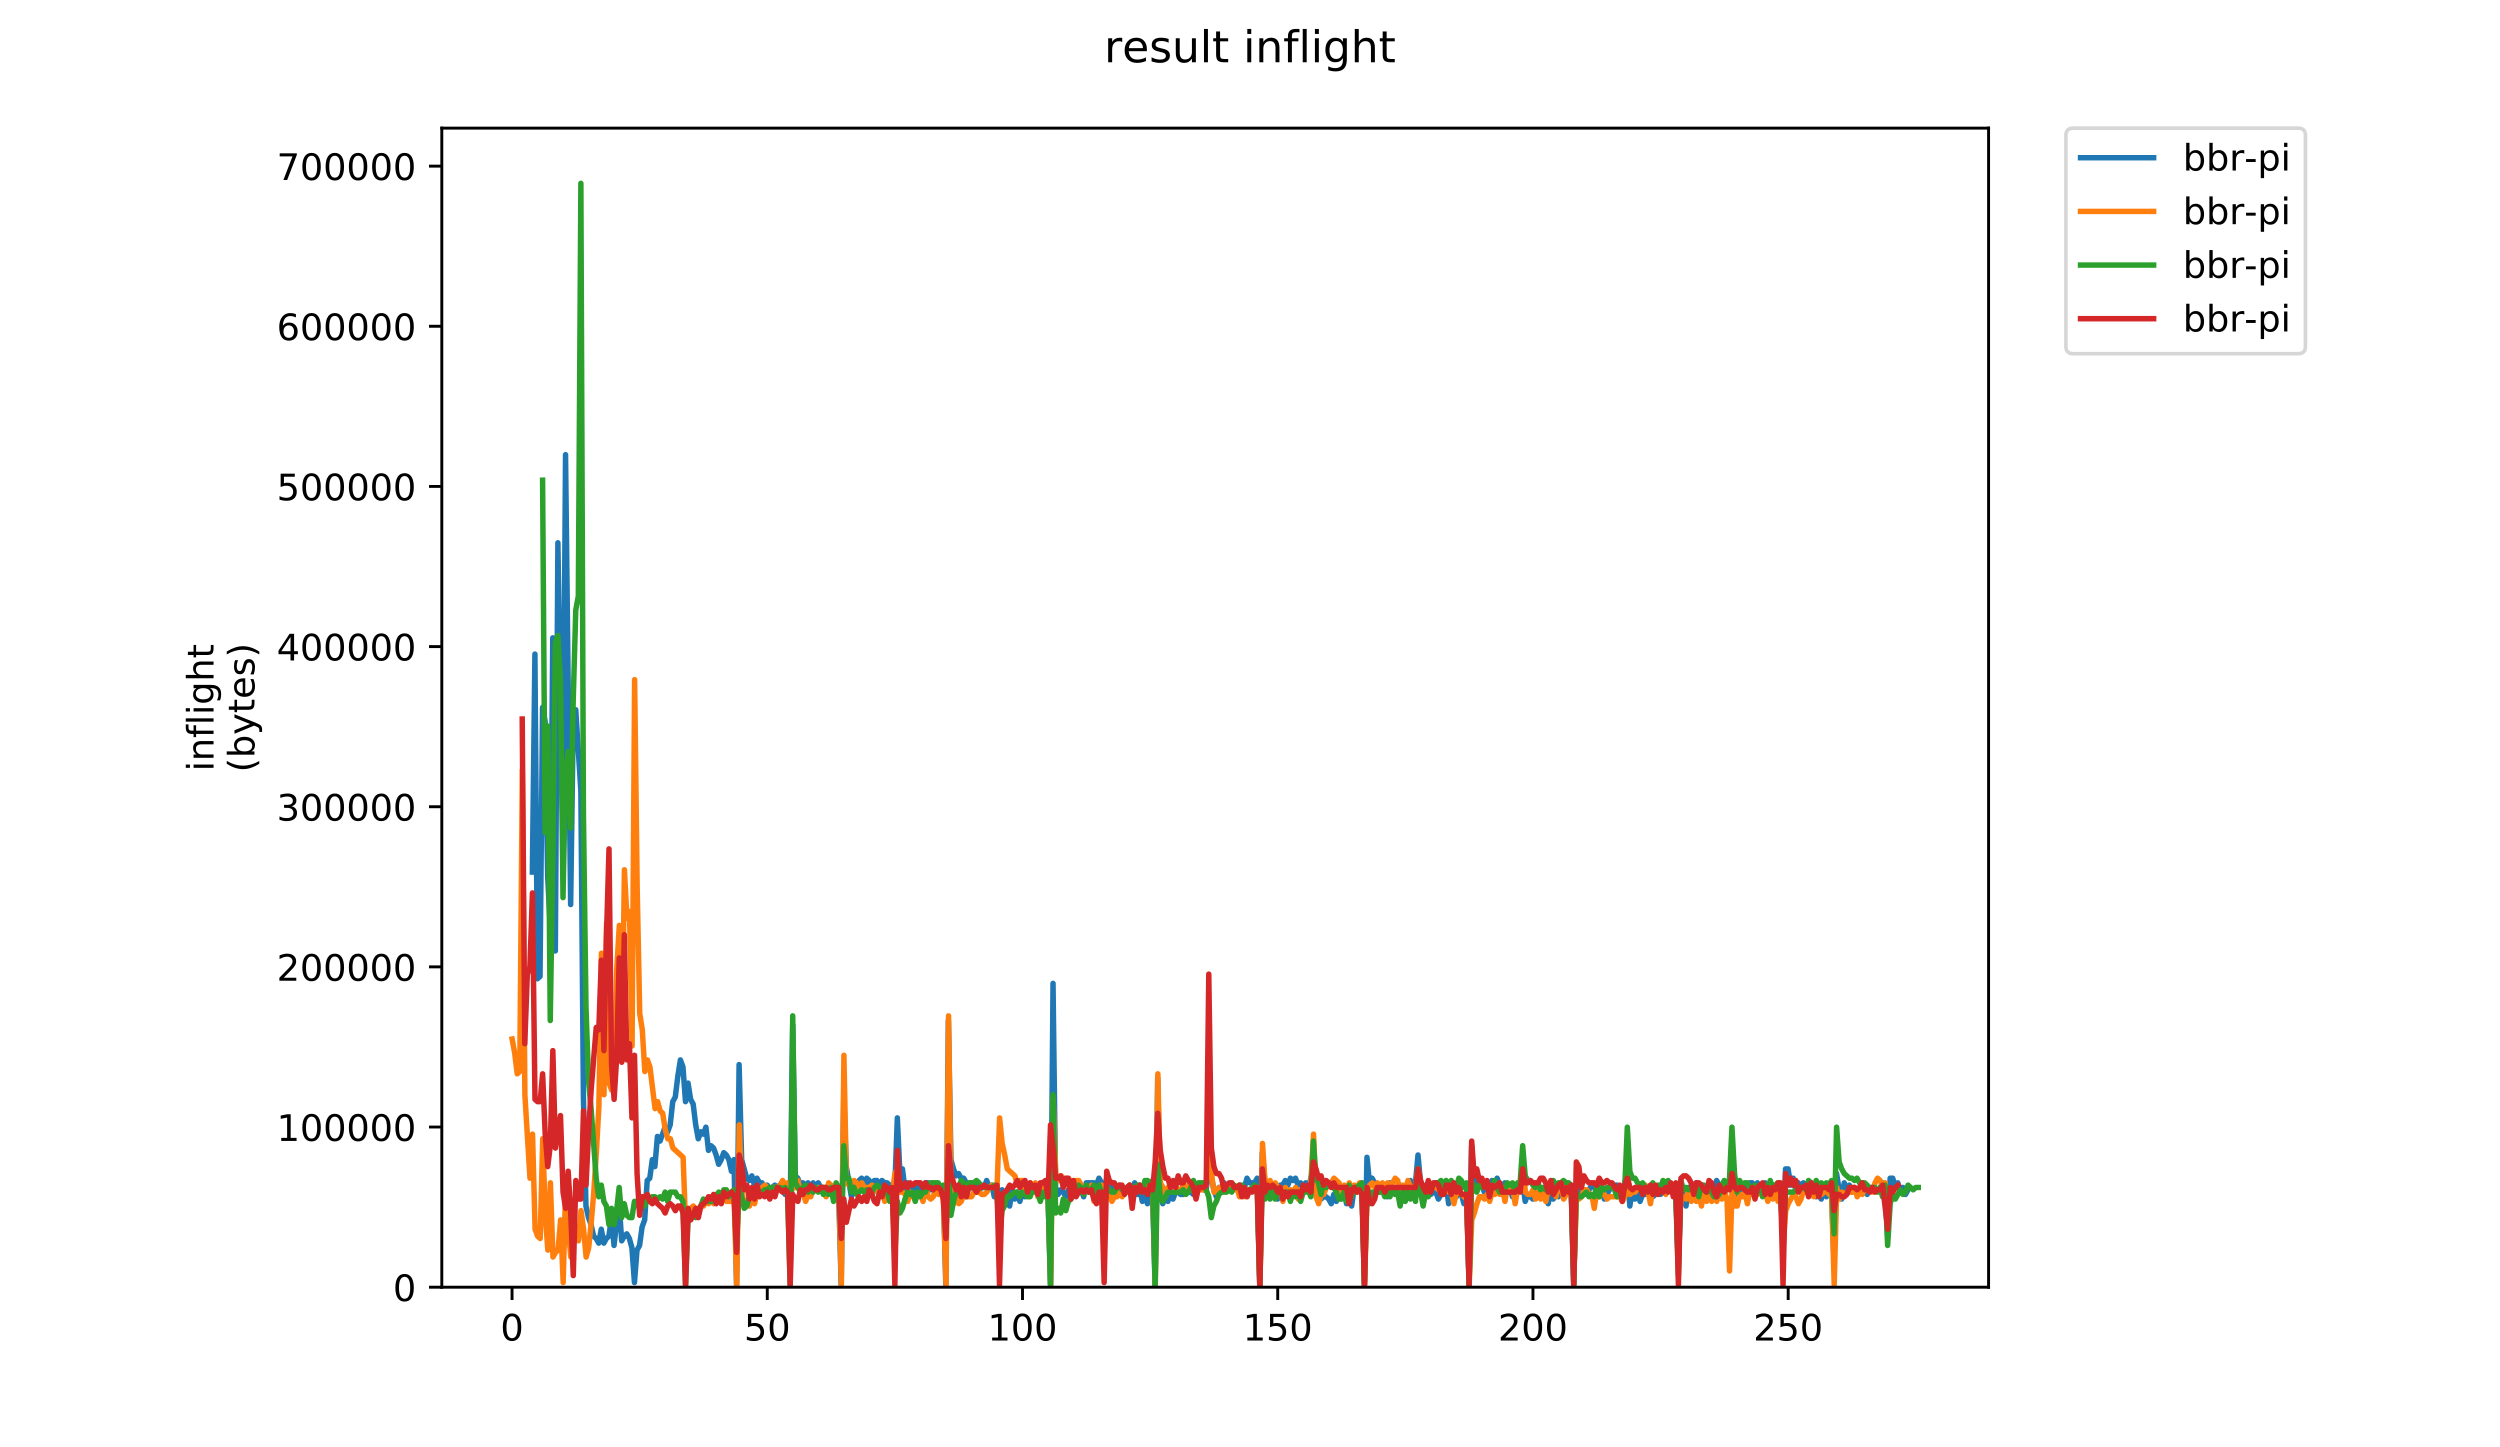 <?xml version="1.0" encoding="utf-8" standalone="no"?>
<!DOCTYPE svg PUBLIC "-//W3C//DTD SVG 1.1//EN"
  "http://www.w3.org/Graphics/SVG/1.1/DTD/svg11.dtd">
<!-- Created with matplotlib (https://matplotlib.org/) -->
<svg height="396pt" version="1.1" viewBox="0 0 684 396" width="684pt" xmlns="http://www.w3.org/2000/svg" xmlns:xlink="http://www.w3.org/1999/xlink">
 <defs>
  <style type="text/css">
*{stroke-linecap:butt;stroke-linejoin:round;}
  </style>
 </defs>
 <g id="figure_1">
  <g id="patch_1">
   <path d="M 0 396 
L 684 396 
L 684 0 
L 0 0 
z
" style="fill:#ffffff;"/>
  </g>
  <g id="axes_1">
   <g id="patch_2">
    <path d="M 120.879 352.174 
L 544.074 352.174 
L 544.074 35.062 
L 120.879 35.062 
z
" style="fill:#ffffff;"/>
   </g>
   <g id="matplotlib.axis_1">
    <g id="xtick_1">
     <g id="line2d_1">
      <defs>
       <path d="M 0 0 
L 0 3.5 
" id="m31bb513e6a" style="stroke:#000000;stroke-width:0.8;"/>
      </defs>
      <g>
       <use style="stroke:#000000;stroke-width:0.8;" x="140.095" xlink:href="#m31bb513e6a" y="352.174"/>
      </g>
     </g>
     <g id="text_1">
      <!-- 0 -->
      <defs>
       <path d="M 31.781 66.406 
Q 24.172 66.406 20.328 58.906 
Q 16.5 51.422 16.5 36.375 
Q 16.5 21.391 20.328 13.891 
Q 24.172 6.391 31.781 6.391 
Q 39.453 6.391 43.281 13.891 
Q 47.125 21.391 47.125 36.375 
Q 47.125 51.422 43.281 58.906 
Q 39.453 66.406 31.781 66.406 
z
M 31.781 74.219 
Q 44.047 74.219 50.516 64.516 
Q 56.984 54.828 56.984 36.375 
Q 56.984 17.969 50.516 8.266 
Q 44.047 -1.422 31.781 -1.422 
Q 19.531 -1.422 13.062 8.266 
Q 6.594 17.969 6.594 36.375 
Q 6.594 54.828 13.062 64.516 
Q 19.531 74.219 31.781 74.219 
z
" id="DejaVuSans-48"/>
      </defs>
      <g transform="translate(136.914 366.773)scale(0.1 -0.1)">
       <use xlink:href="#DejaVuSans-48"/>
      </g>
     </g>
    </g>
    <g id="xtick_2">
     <g id="line2d_2">
      <g>
       <use style="stroke:#000000;stroke-width:0.8;" x="209.925" xlink:href="#m31bb513e6a" y="352.174"/>
      </g>
     </g>
     <g id="text_2">
      <!-- 50 -->
      <defs>
       <path d="M 10.797 72.906 
L 49.516 72.906 
L 49.516 64.594 
L 19.828 64.594 
L 19.828 46.734 
Q 21.969 47.469 24.109 47.828 
Q 26.266 48.188 28.422 48.188 
Q 40.625 48.188 47.75 41.5 
Q 54.891 34.812 54.891 23.391 
Q 54.891 11.625 47.562 5.094 
Q 40.234 -1.422 26.906 -1.422 
Q 22.312 -1.422 17.547 -0.641 
Q 12.797 0.141 7.719 1.703 
L 7.719 11.625 
Q 12.109 9.234 16.797 8.062 
Q 21.484 6.891 26.703 6.891 
Q 35.156 6.891 40.078 11.328 
Q 45.016 15.766 45.016 23.391 
Q 45.016 31 40.078 35.438 
Q 35.156 39.891 26.703 39.891 
Q 22.75 39.891 18.812 39.016 
Q 14.891 38.141 10.797 36.281 
z
" id="DejaVuSans-53"/>
      </defs>
      <g transform="translate(203.563 366.773)scale(0.1 -0.1)">
       <use xlink:href="#DejaVuSans-53"/>
       <use x="63.623" xlink:href="#DejaVuSans-48"/>
      </g>
     </g>
    </g>
    <g id="xtick_3">
     <g id="line2d_3">
      <g>
       <use style="stroke:#000000;stroke-width:0.8;" x="279.756" xlink:href="#m31bb513e6a" y="352.174"/>
      </g>
     </g>
     <g id="text_3">
      <!-- 100 -->
      <defs>
       <path d="M 12.406 8.297 
L 28.516 8.297 
L 28.516 63.922 
L 10.984 60.406 
L 10.984 69.391 
L 28.422 72.906 
L 38.281 72.906 
L 38.281 8.297 
L 54.391 8.297 
L 54.391 0 
L 12.406 0 
z
" id="DejaVuSans-49"/>
      </defs>
      <g transform="translate(270.212 366.773)scale(0.1 -0.1)">
       <use xlink:href="#DejaVuSans-49"/>
       <use x="63.623" xlink:href="#DejaVuSans-48"/>
       <use x="127.246" xlink:href="#DejaVuSans-48"/>
      </g>
     </g>
    </g>
    <g id="xtick_4">
     <g id="line2d_4">
      <g>
       <use style="stroke:#000000;stroke-width:0.8;" x="349.586" xlink:href="#m31bb513e6a" y="352.174"/>
      </g>
     </g>
     <g id="text_4">
      <!-- 150 -->
      <g transform="translate(340.042 366.773)scale(0.1 -0.1)">
       <use xlink:href="#DejaVuSans-49"/>
       <use x="63.623" xlink:href="#DejaVuSans-53"/>
       <use x="127.246" xlink:href="#DejaVuSans-48"/>
      </g>
     </g>
    </g>
    <g id="xtick_5">
     <g id="line2d_5">
      <g>
       <use style="stroke:#000000;stroke-width:0.8;" x="419.416" xlink:href="#m31bb513e6a" y="352.174"/>
      </g>
     </g>
     <g id="text_5">
      <!-- 200 -->
      <defs>
       <path d="M 19.188 8.297 
L 53.609 8.297 
L 53.609 0 
L 7.328 0 
L 7.328 8.297 
Q 12.938 14.109 22.625 23.891 
Q 32.328 33.688 34.812 36.531 
Q 39.547 41.844 41.422 45.531 
Q 43.312 49.219 43.312 52.781 
Q 43.312 58.594 39.234 62.25 
Q 35.156 65.922 28.609 65.922 
Q 23.969 65.922 18.812 64.312 
Q 13.672 62.703 7.812 59.422 
L 7.812 69.391 
Q 13.766 71.781 18.938 73 
Q 24.125 74.219 28.422 74.219 
Q 39.75 74.219 46.484 68.547 
Q 53.219 62.891 53.219 53.422 
Q 53.219 48.922 51.531 44.891 
Q 49.859 40.875 45.406 35.406 
Q 44.188 33.984 37.641 27.219 
Q 31.109 20.453 19.188 8.297 
z
" id="DejaVuSans-50"/>
      </defs>
      <g transform="translate(409.873 366.773)scale(0.1 -0.1)">
       <use xlink:href="#DejaVuSans-50"/>
       <use x="63.623" xlink:href="#DejaVuSans-48"/>
       <use x="127.246" xlink:href="#DejaVuSans-48"/>
      </g>
     </g>
    </g>
    <g id="xtick_6">
     <g id="line2d_6">
      <g>
       <use style="stroke:#000000;stroke-width:0.8;" x="489.247" xlink:href="#m31bb513e6a" y="352.174"/>
      </g>
     </g>
     <g id="text_6">
      <!-- 250 -->
      <g transform="translate(479.703 366.773)scale(0.1 -0.1)">
       <use xlink:href="#DejaVuSans-50"/>
       <use x="63.623" xlink:href="#DejaVuSans-53"/>
       <use x="127.246" xlink:href="#DejaVuSans-48"/>
      </g>
     </g>
    </g>
   </g>
   <g id="matplotlib.axis_2">
    <g id="ytick_1">
     <g id="line2d_7">
      <defs>
       <path d="M 0 0 
L -3.5 0 
" id="m307ccb7c95" style="stroke:#000000;stroke-width:0.8;"/>
      </defs>
      <g>
       <use style="stroke:#000000;stroke-width:0.8;" x="120.879" xlink:href="#m307ccb7c95" y="352.174"/>
      </g>
     </g>
     <g id="text_7">
      <!-- 0 -->
      <g transform="translate(107.516 355.973)scale(0.1 -0.1)">
       <use xlink:href="#DejaVuSans-48"/>
      </g>
     </g>
    </g>
    <g id="ytick_2">
     <g id="line2d_8">
      <g>
       <use style="stroke:#000000;stroke-width:0.8;" x="120.879" xlink:href="#m307ccb7c95" y="308.357"/>
      </g>
     </g>
     <g id="text_8">
      <!-- 100000 -->
      <g transform="translate(75.704 312.156)scale(0.1 -0.1)">
       <use xlink:href="#DejaVuSans-49"/>
       <use x="63.623" xlink:href="#DejaVuSans-48"/>
       <use x="127.246" xlink:href="#DejaVuSans-48"/>
       <use x="190.869" xlink:href="#DejaVuSans-48"/>
       <use x="254.492" xlink:href="#DejaVuSans-48"/>
       <use x="318.115" xlink:href="#DejaVuSans-48"/>
      </g>
     </g>
    </g>
    <g id="ytick_3">
     <g id="line2d_9">
      <g>
       <use style="stroke:#000000;stroke-width:0.8;" x="120.879" xlink:href="#m307ccb7c95" y="264.539"/>
      </g>
     </g>
     <g id="text_9">
      <!-- 200000 -->
      <g transform="translate(75.704 268.338)scale(0.1 -0.1)">
       <use xlink:href="#DejaVuSans-50"/>
       <use x="63.623" xlink:href="#DejaVuSans-48"/>
       <use x="127.246" xlink:href="#DejaVuSans-48"/>
       <use x="190.869" xlink:href="#DejaVuSans-48"/>
       <use x="254.492" xlink:href="#DejaVuSans-48"/>
       <use x="318.115" xlink:href="#DejaVuSans-48"/>
      </g>
     </g>
    </g>
    <g id="ytick_4">
     <g id="line2d_10">
      <g>
       <use style="stroke:#000000;stroke-width:0.8;" x="120.879" xlink:href="#m307ccb7c95" y="220.722"/>
      </g>
     </g>
     <g id="text_10">
      <!-- 300000 -->
      <defs>
       <path d="M 40.578 39.312 
Q 47.656 37.797 51.625 33 
Q 55.609 28.219 55.609 21.188 
Q 55.609 10.406 48.188 4.484 
Q 40.766 -1.422 27.094 -1.422 
Q 22.516 -1.422 17.656 -0.516 
Q 12.797 0.391 7.625 2.203 
L 7.625 11.719 
Q 11.719 9.328 16.594 8.109 
Q 21.484 6.891 26.812 6.891 
Q 36.078 6.891 40.938 10.547 
Q 45.797 14.203 45.797 21.188 
Q 45.797 27.641 41.281 31.266 
Q 36.766 34.906 28.719 34.906 
L 20.219 34.906 
L 20.219 43.016 
L 29.109 43.016 
Q 36.375 43.016 40.234 45.922 
Q 44.094 48.828 44.094 54.297 
Q 44.094 59.906 40.109 62.906 
Q 36.141 65.922 28.719 65.922 
Q 24.656 65.922 20.016 65.031 
Q 15.375 64.156 9.812 62.312 
L 9.812 71.094 
Q 15.438 72.656 20.344 73.438 
Q 25.25 74.219 29.594 74.219 
Q 40.828 74.219 47.359 69.109 
Q 53.906 64.016 53.906 55.328 
Q 53.906 49.266 50.438 45.094 
Q 46.969 40.922 40.578 39.312 
z
" id="DejaVuSans-51"/>
      </defs>
      <g transform="translate(75.704 224.521)scale(0.1 -0.1)">
       <use xlink:href="#DejaVuSans-51"/>
       <use x="63.623" xlink:href="#DejaVuSans-48"/>
       <use x="127.246" xlink:href="#DejaVuSans-48"/>
       <use x="190.869" xlink:href="#DejaVuSans-48"/>
       <use x="254.492" xlink:href="#DejaVuSans-48"/>
       <use x="318.115" xlink:href="#DejaVuSans-48"/>
      </g>
     </g>
    </g>
    <g id="ytick_5">
     <g id="line2d_11">
      <g>
       <use style="stroke:#000000;stroke-width:0.8;" x="120.879" xlink:href="#m307ccb7c95" y="176.904"/>
      </g>
     </g>
     <g id="text_11">
      <!-- 400000 -->
      <defs>
       <path d="M 37.797 64.312 
L 12.891 25.391 
L 37.797 25.391 
z
M 35.203 72.906 
L 47.609 72.906 
L 47.609 25.391 
L 58.016 25.391 
L 58.016 17.188 
L 47.609 17.188 
L 47.609 0 
L 37.797 0 
L 37.797 17.188 
L 4.891 17.188 
L 4.891 26.703 
z
" id="DejaVuSans-52"/>
      </defs>
      <g transform="translate(75.704 180.703)scale(0.1 -0.1)">
       <use xlink:href="#DejaVuSans-52"/>
       <use x="63.623" xlink:href="#DejaVuSans-48"/>
       <use x="127.246" xlink:href="#DejaVuSans-48"/>
       <use x="190.869" xlink:href="#DejaVuSans-48"/>
       <use x="254.492" xlink:href="#DejaVuSans-48"/>
       <use x="318.115" xlink:href="#DejaVuSans-48"/>
      </g>
     </g>
    </g>
    <g id="ytick_6">
     <g id="line2d_12">
      <g>
       <use style="stroke:#000000;stroke-width:0.8;" x="120.879" xlink:href="#m307ccb7c95" y="133.087"/>
      </g>
     </g>
     <g id="text_12">
      <!-- 500000 -->
      <g transform="translate(75.704 136.886)scale(0.1 -0.1)">
       <use xlink:href="#DejaVuSans-53"/>
       <use x="63.623" xlink:href="#DejaVuSans-48"/>
       <use x="127.246" xlink:href="#DejaVuSans-48"/>
       <use x="190.869" xlink:href="#DejaVuSans-48"/>
       <use x="254.492" xlink:href="#DejaVuSans-48"/>
       <use x="318.115" xlink:href="#DejaVuSans-48"/>
      </g>
     </g>
    </g>
    <g id="ytick_7">
     <g id="line2d_13">
      <g>
       <use style="stroke:#000000;stroke-width:0.8;" x="120.879" xlink:href="#m307ccb7c95" y="89.269"/>
      </g>
     </g>
     <g id="text_13">
      <!-- 600000 -->
      <defs>
       <path d="M 33.016 40.375 
Q 26.375 40.375 22.484 35.828 
Q 18.609 31.297 18.609 23.391 
Q 18.609 15.531 22.484 10.953 
Q 26.375 6.391 33.016 6.391 
Q 39.656 6.391 43.531 10.953 
Q 47.406 15.531 47.406 23.391 
Q 47.406 31.297 43.531 35.828 
Q 39.656 40.375 33.016 40.375 
z
M 52.594 71.297 
L 52.594 62.312 
Q 48.875 64.062 45.094 64.984 
Q 41.312 65.922 37.594 65.922 
Q 27.828 65.922 22.672 59.328 
Q 17.531 52.734 16.797 39.406 
Q 19.672 43.656 24.016 45.922 
Q 28.375 48.188 33.594 48.188 
Q 44.578 48.188 50.953 41.516 
Q 57.328 34.859 57.328 23.391 
Q 57.328 12.156 50.688 5.359 
Q 44.047 -1.422 33.016 -1.422 
Q 20.359 -1.422 13.672 8.266 
Q 6.984 17.969 6.984 36.375 
Q 6.984 53.656 15.188 63.938 
Q 23.391 74.219 37.203 74.219 
Q 40.922 74.219 44.703 73.484 
Q 48.484 72.75 52.594 71.297 
z
" id="DejaVuSans-54"/>
      </defs>
      <g transform="translate(75.704 93.069)scale(0.1 -0.1)">
       <use xlink:href="#DejaVuSans-54"/>
       <use x="63.623" xlink:href="#DejaVuSans-48"/>
       <use x="127.246" xlink:href="#DejaVuSans-48"/>
       <use x="190.869" xlink:href="#DejaVuSans-48"/>
       <use x="254.492" xlink:href="#DejaVuSans-48"/>
       <use x="318.115" xlink:href="#DejaVuSans-48"/>
      </g>
     </g>
    </g>
    <g id="ytick_8">
     <g id="line2d_14">
      <g>
       <use style="stroke:#000000;stroke-width:0.8;" x="120.879" xlink:href="#m307ccb7c95" y="45.452"/>
      </g>
     </g>
     <g id="text_14">
      <!-- 700000 -->
      <defs>
       <path d="M 8.203 72.906 
L 55.078 72.906 
L 55.078 68.703 
L 28.609 0 
L 18.312 0 
L 43.219 64.594 
L 8.203 64.594 
z
" id="DejaVuSans-55"/>
      </defs>
      <g transform="translate(75.704 49.251)scale(0.1 -0.1)">
       <use xlink:href="#DejaVuSans-55"/>
       <use x="63.623" xlink:href="#DejaVuSans-48"/>
       <use x="127.246" xlink:href="#DejaVuSans-48"/>
       <use x="190.869" xlink:href="#DejaVuSans-48"/>
       <use x="254.492" xlink:href="#DejaVuSans-48"/>
       <use x="318.115" xlink:href="#DejaVuSans-48"/>
      </g>
     </g>
    </g>
    <g id="text_15">
     <!-- inflight -->
     <defs>
      <path d="M 9.422 54.688 
L 18.406 54.688 
L 18.406 0 
L 9.422 0 
z
M 9.422 75.984 
L 18.406 75.984 
L 18.406 64.594 
L 9.422 64.594 
z
" id="DejaVuSans-105"/>
      <path d="M 54.891 33.016 
L 54.891 0 
L 45.906 0 
L 45.906 32.719 
Q 45.906 40.484 42.875 44.328 
Q 39.844 48.188 33.797 48.188 
Q 26.516 48.188 22.312 43.547 
Q 18.109 38.922 18.109 30.906 
L 18.109 0 
L 9.078 0 
L 9.078 54.688 
L 18.109 54.688 
L 18.109 46.188 
Q 21.344 51.125 25.703 53.562 
Q 30.078 56 35.797 56 
Q 45.219 56 50.047 50.172 
Q 54.891 44.344 54.891 33.016 
z
" id="DejaVuSans-110"/>
      <path d="M 37.109 75.984 
L 37.109 68.5 
L 28.516 68.5 
Q 23.688 68.5 21.797 66.547 
Q 19.922 64.594 19.922 59.516 
L 19.922 54.688 
L 34.719 54.688 
L 34.719 47.703 
L 19.922 47.703 
L 19.922 0 
L 10.891 0 
L 10.891 47.703 
L 2.297 47.703 
L 2.297 54.688 
L 10.891 54.688 
L 10.891 58.5 
Q 10.891 67.625 15.141 71.797 
Q 19.391 75.984 28.609 75.984 
z
" id="DejaVuSans-102"/>
      <path d="M 9.422 75.984 
L 18.406 75.984 
L 18.406 0 
L 9.422 0 
z
" id="DejaVuSans-108"/>
      <path d="M 45.406 27.984 
Q 45.406 37.75 41.375 43.109 
Q 37.359 48.484 30.078 48.484 
Q 22.859 48.484 18.828 43.109 
Q 14.797 37.75 14.797 27.984 
Q 14.797 18.266 18.828 12.891 
Q 22.859 7.516 30.078 7.516 
Q 37.359 7.516 41.375 12.891 
Q 45.406 18.266 45.406 27.984 
z
M 54.391 6.781 
Q 54.391 -7.172 48.188 -13.984 
Q 42 -20.797 29.203 -20.797 
Q 24.469 -20.797 20.266 -20.094 
Q 16.062 -19.391 12.109 -17.922 
L 12.109 -9.188 
Q 16.062 -11.328 19.922 -12.344 
Q 23.781 -13.375 27.781 -13.375 
Q 36.625 -13.375 41.016 -8.766 
Q 45.406 -4.156 45.406 5.172 
L 45.406 9.625 
Q 42.625 4.781 38.281 2.391 
Q 33.938 0 27.875 0 
Q 17.828 0 11.672 7.656 
Q 5.516 15.328 5.516 27.984 
Q 5.516 40.672 11.672 48.328 
Q 17.828 56 27.875 56 
Q 33.938 56 38.281 53.609 
Q 42.625 51.219 45.406 46.391 
L 45.406 54.688 
L 54.391 54.688 
z
" id="DejaVuSans-103"/>
      <path d="M 54.891 33.016 
L 54.891 0 
L 45.906 0 
L 45.906 32.719 
Q 45.906 40.484 42.875 44.328 
Q 39.844 48.188 33.797 48.188 
Q 26.516 48.188 22.312 43.547 
Q 18.109 38.922 18.109 30.906 
L 18.109 0 
L 9.078 0 
L 9.078 75.984 
L 18.109 75.984 
L 18.109 46.188 
Q 21.344 51.125 25.703 53.562 
Q 30.078 56 35.797 56 
Q 45.219 56 50.047 50.172 
Q 54.891 44.344 54.891 33.016 
z
" id="DejaVuSans-104"/>
      <path d="M 18.312 70.219 
L 18.312 54.688 
L 36.812 54.688 
L 36.812 47.703 
L 18.312 47.703 
L 18.312 18.016 
Q 18.312 11.328 20.141 9.422 
Q 21.969 7.516 27.594 7.516 
L 36.812 7.516 
L 36.812 0 
L 27.594 0 
Q 17.188 0 13.234 3.875 
Q 9.281 7.766 9.281 18.016 
L 9.281 47.703 
L 2.688 47.703 
L 2.688 54.688 
L 9.281 54.688 
L 9.281 70.219 
z
" id="DejaVuSans-116"/>
     </defs>
     <g transform="translate(58.426 211.018)rotate(-90)scale(0.1 -0.1)">
      <use xlink:href="#DejaVuSans-105"/>
      <use x="27.783" xlink:href="#DejaVuSans-110"/>
      <use x="91.162" xlink:href="#DejaVuSans-102"/>
      <use x="126.367" xlink:href="#DejaVuSans-108"/>
      <use x="154.15" xlink:href="#DejaVuSans-105"/>
      <use x="181.934" xlink:href="#DejaVuSans-103"/>
      <use x="245.41" xlink:href="#DejaVuSans-104"/>
      <use x="308.789" xlink:href="#DejaVuSans-116"/>
     </g>
     <!-- (bytes) -->
     <defs>
      <path d="M 31 75.875 
Q 24.469 64.656 21.281 53.656 
Q 18.109 42.672 18.109 31.391 
Q 18.109 20.125 21.312 9.062 
Q 24.516 -2 31 -13.188 
L 23.188 -13.188 
Q 15.875 -1.703 12.234 9.375 
Q 8.594 20.453 8.594 31.391 
Q 8.594 42.281 12.203 53.312 
Q 15.828 64.359 23.188 75.875 
z
" id="DejaVuSans-40"/>
      <path d="M 48.688 27.297 
Q 48.688 37.203 44.609 42.844 
Q 40.531 48.484 33.406 48.484 
Q 26.266 48.484 22.188 42.844 
Q 18.109 37.203 18.109 27.297 
Q 18.109 17.391 22.188 11.75 
Q 26.266 6.109 33.406 6.109 
Q 40.531 6.109 44.609 11.75 
Q 48.688 17.391 48.688 27.297 
z
M 18.109 46.391 
Q 20.953 51.266 25.266 53.625 
Q 29.594 56 35.594 56 
Q 45.562 56 51.781 48.094 
Q 58.016 40.188 58.016 27.297 
Q 58.016 14.406 51.781 6.484 
Q 45.562 -1.422 35.594 -1.422 
Q 29.594 -1.422 25.266 0.953 
Q 20.953 3.328 18.109 8.203 
L 18.109 0 
L 9.078 0 
L 9.078 75.984 
L 18.109 75.984 
z
" id="DejaVuSans-98"/>
      <path d="M 32.172 -5.078 
Q 28.375 -14.844 24.75 -17.812 
Q 21.141 -20.797 15.094 -20.797 
L 7.906 -20.797 
L 7.906 -13.281 
L 13.188 -13.281 
Q 16.891 -13.281 18.938 -11.516 
Q 21 -9.766 23.484 -3.219 
L 25.094 0.875 
L 2.984 54.688 
L 12.5 54.688 
L 29.594 11.922 
L 46.688 54.688 
L 56.203 54.688 
z
" id="DejaVuSans-121"/>
      <path d="M 56.203 29.594 
L 56.203 25.203 
L 14.891 25.203 
Q 15.484 15.922 20.484 11.062 
Q 25.484 6.203 34.422 6.203 
Q 39.594 6.203 44.453 7.469 
Q 49.312 8.734 54.109 11.281 
L 54.109 2.781 
Q 49.266 0.734 44.188 -0.344 
Q 39.109 -1.422 33.891 -1.422 
Q 20.797 -1.422 13.156 6.188 
Q 5.516 13.812 5.516 26.812 
Q 5.516 40.234 12.766 48.109 
Q 20.016 56 32.328 56 
Q 43.359 56 49.781 48.891 
Q 56.203 41.797 56.203 29.594 
z
M 47.219 32.234 
Q 47.125 39.594 43.094 43.984 
Q 39.062 48.391 32.422 48.391 
Q 24.906 48.391 20.391 44.141 
Q 15.875 39.891 15.188 32.172 
z
" id="DejaVuSans-101"/>
      <path d="M 44.281 53.078 
L 44.281 44.578 
Q 40.484 46.531 36.375 47.5 
Q 32.281 48.484 27.875 48.484 
Q 21.188 48.484 17.844 46.438 
Q 14.5 44.391 14.5 40.281 
Q 14.5 37.156 16.891 35.375 
Q 19.281 33.594 26.516 31.984 
L 29.594 31.297 
Q 39.156 29.25 43.188 25.516 
Q 47.219 21.781 47.219 15.094 
Q 47.219 7.469 41.188 3.016 
Q 35.156 -1.422 24.609 -1.422 
Q 20.219 -1.422 15.453 -0.562 
Q 10.688 0.297 5.422 2 
L 5.422 11.281 
Q 10.406 8.688 15.234 7.391 
Q 20.062 6.109 24.812 6.109 
Q 31.156 6.109 34.562 8.281 
Q 37.984 10.453 37.984 14.406 
Q 37.984 18.062 35.516 20.016 
Q 33.062 21.969 24.703 23.781 
L 21.578 24.516 
Q 13.234 26.266 9.516 29.906 
Q 5.812 33.547 5.812 39.891 
Q 5.812 47.609 11.281 51.797 
Q 16.75 56 26.812 56 
Q 31.781 56 36.172 55.266 
Q 40.578 54.547 44.281 53.078 
z
" id="DejaVuSans-115"/>
      <path d="M 8.016 75.875 
L 15.828 75.875 
Q 23.141 64.359 26.781 53.312 
Q 30.422 42.281 30.422 31.391 
Q 30.422 20.453 26.781 9.375 
Q 23.141 -1.703 15.828 -13.188 
L 8.016 -13.188 
Q 14.5 -2 17.703 9.062 
Q 20.906 20.125 20.906 31.391 
Q 20.906 42.672 17.703 53.656 
Q 14.5 64.656 8.016 75.875 
z
" id="DejaVuSans-41"/>
     </defs>
     <g transform="translate(69.624 211.295)rotate(-90)scale(0.1 -0.1)">
      <use xlink:href="#DejaVuSans-40"/>
      <use x="39.014" xlink:href="#DejaVuSans-98"/>
      <use x="102.49" xlink:href="#DejaVuSans-121"/>
      <use x="161.67" xlink:href="#DejaVuSans-116"/>
      <use x="200.879" xlink:href="#DejaVuSans-101"/>
      <use x="262.402" xlink:href="#DejaVuSans-115"/>
      <use x="314.502" xlink:href="#DejaVuSans-41"/>
     </g>
    </g>
   </g>
   <g id="line2d_15">
    <path clip-path="url(#pf58700a9e8)" d="M 145.654 238.603 
L 146.352 178.962 
L 147.05 267.789 
L 147.749 267.154 
L 148.447 193.555 
L 149.145 197.362 
L 149.844 239.872 
L 150.542 253.196 
L 151.24 174.521 
L 151.938 260.175 
L 152.637 148.507 
L 153.335 192.92 
L 154.033 225.279 
L 154.732 124.397 
L 156.128 247.485 
L 156.827 197.996 
L 157.525 194.189 
L 158.921 216.396 
L 159.62 300.147 
L 160.318 329.967 
L 161.016 333.14 
L 161.715 335.043 
L 162.413 338.216 
L 163.111 338.85 
L 163.81 340.119 
L 164.508 336.312 
L 165.206 340.119 
L 165.904 338.85 
L 166.603 338.216 
L 167.301 333.14 
L 167.999 340.754 
L 168.698 334.409 
L 169.396 329.333 
L 170.094 339.485 
L 170.793 338.216 
L 171.491 337.581 
L 172.189 338.85 
L 172.887 341.388 
L 173.586 350.905 
L 174.284 342.023 
L 174.982 340.754 
L 175.681 335.678 
L 176.379 333.774 
L 177.077 322.988 
L 177.776 322.354 
L 178.474 317.278 
L 179.172 319.181 
L 179.871 310.933 
L 180.569 312.202 
L 181.965 308.395 
L 182.664 309.664 
L 183.362 307.761 
L 184.06 301.416 
L 184.759 300.147 
L 185.457 294.437 
L 186.155 289.995 
L 186.854 291.899 
L 187.552 301.416 
L 188.25 296.34 
L 188.948 300.782 
L 189.647 302.05 
L 190.345 307.761 
L 191.043 311.568 
L 191.742 309.664 
L 192.44 310.299 
L 193.138 308.395 
L 193.837 314.74 
L 194.535 313.471 
L 195.233 314.106 
L 195.931 316.009 
L 196.63 318.547 
L 197.328 317.278 
L 198.026 315.374 
L 198.725 316.009 
L 199.423 317.278 
L 200.121 320.45 
L 200.82 317.278 
L 201.518 351.54 
L 202.216 291.264 
L 202.915 317.278 
L 204.311 322.354 
L 205.009 322.988 
L 205.708 321.719 
L 206.406 324.257 
L 207.104 322.354 
L 207.803 323.623 
L 208.501 323.623 
L 209.199 325.526 
L 209.898 324.257 
L 210.596 325.526 
L 211.992 324.257 
L 212.691 324.892 
L 213.389 324.257 
L 214.087 324.892 
L 214.786 326.795 
L 215.484 324.892 
L 216.182 331.236 
L 216.881 280.478 
L 217.579 321.719 
L 218.277 322.354 
L 218.975 324.257 
L 219.674 323.623 
L 220.372 324.257 
L 221.07 323.623 
L 221.769 325.526 
L 222.467 323.623 
L 223.165 325.526 
L 223.864 323.623 
L 224.562 324.892 
L 225.26 324.892 
L 225.959 325.526 
L 226.657 324.892 
L 227.355 326.161 
L 228.053 326.161 
L 228.752 324.892 
L 229.45 326.161 
L 230.148 351.54 
L 230.847 300.147 
L 231.545 319.181 
L 232.942 327.43 
L 233.64 324.892 
L 234.338 323.623 
L 235.735 322.354 
L 236.433 326.161 
L 237.131 322.354 
L 237.83 322.988 
L 238.528 326.795 
L 239.226 322.988 
L 239.925 322.988 
L 240.623 325.526 
L 241.321 322.988 
L 242.019 323.623 
L 242.718 323.623 
L 243.416 324.257 
L 244.114 325.526 
L 244.813 324.892 
L 245.511 305.857 
L 246.209 321.085 
L 246.908 319.816 
L 247.606 325.526 
L 248.304 323.623 
L 249.003 324.257 
L 249.701 326.795 
L 250.399 324.257 
L 251.097 323.623 
L 251.796 326.795 
L 252.494 324.257 
L 253.192 323.623 
L 253.891 323.623 
L 254.589 325.526 
L 255.287 324.892 
L 258.08 324.892 
L 258.779 351.54 
L 259.477 279.209 
L 260.175 317.278 
L 260.874 319.816 
L 261.572 321.719 
L 262.27 321.085 
L 262.969 322.354 
L 263.667 322.354 
L 264.365 323.623 
L 265.063 324.257 
L 265.762 323.623 
L 266.46 325.526 
L 267.158 324.257 
L 267.857 326.161 
L 268.555 324.257 
L 269.253 324.892 
L 269.952 322.988 
L 270.65 324.892 
L 271.348 324.257 
L 272.047 327.43 
L 272.745 324.257 
L 273.443 329.333 
L 274.141 325.526 
L 274.84 328.699 
L 275.538 326.161 
L 276.236 329.967 
L 276.935 325.526 
L 277.633 328.064 
L 278.331 326.161 
L 279.03 328.699 
L 279.728 326.161 
L 280.426 327.43 
L 281.124 325.526 
L 281.823 326.161 
L 282.521 326.161 
L 283.219 325.526 
L 283.918 324.257 
L 284.616 324.892 
L 286.013 324.892 
L 286.711 325.526 
L 287.409 351.54 
L 288.107 269.058 
L 288.806 324.892 
L 289.504 326.795 
L 290.202 325.526 
L 290.901 326.161 
L 291.599 327.43 
L 292.297 325.526 
L 292.996 326.795 
L 294.392 326.795 
L 295.091 325.526 
L 295.789 325.526 
L 296.487 327.43 
L 297.185 323.623 
L 299.28 323.623 
L 299.979 324.257 
L 300.677 322.354 
L 301.375 323.623 
L 302.074 326.795 
L 302.772 322.354 
L 303.47 326.161 
L 304.168 324.257 
L 304.867 324.892 
L 305.565 324.892 
L 306.962 326.161 
L 307.66 325.526 
L 308.358 326.161 
L 309.057 325.526 
L 309.755 325.526 
L 310.453 323.623 
L 311.151 326.795 
L 311.85 325.526 
L 312.548 328.699 
L 313.246 326.795 
L 313.945 329.333 
L 314.643 327.43 
L 315.341 326.795 
L 316.04 351.54 
L 316.738 295.071 
L 317.436 327.43 
L 318.135 329.333 
L 318.833 327.43 
L 319.531 328.699 
L 320.229 326.161 
L 320.928 328.064 
L 321.626 326.161 
L 322.324 326.161 
L 323.023 326.795 
L 323.721 326.795 
L 324.419 326.161 
L 325.816 326.161 
L 326.514 326.795 
L 327.212 324.257 
L 327.911 324.892 
L 328.609 324.257 
L 329.307 325.526 
L 330.006 325.526 
L 330.704 319.816 
L 331.402 321.719 
L 332.101 325.526 
L 332.799 327.43 
L 333.497 324.892 
L 334.195 324.892 
L 334.894 323.623 
L 335.592 324.892 
L 336.29 324.892 
L 336.989 325.526 
L 337.687 324.892 
L 338.385 324.892 
L 339.084 325.526 
L 339.782 324.892 
L 340.48 324.892 
L 341.179 322.354 
L 341.877 323.623 
L 343.273 323.623 
L 343.972 322.354 
L 344.67 351.54 
L 345.368 315.374 
L 346.067 322.988 
L 346.765 324.892 
L 347.463 325.526 
L 348.162 327.43 
L 348.86 324.892 
L 349.558 328.064 
L 350.256 324.257 
L 350.955 324.257 
L 351.653 322.988 
L 352.351 324.257 
L 353.05 322.354 
L 353.748 322.988 
L 354.446 322.354 
L 355.145 324.257 
L 355.843 323.623 
L 356.541 324.892 
L 357.239 323.623 
L 357.938 325.526 
L 359.334 319.181 
L 360.033 326.795 
L 360.731 328.064 
L 361.429 328.064 
L 362.128 327.43 
L 362.826 327.43 
L 363.524 328.064 
L 364.222 329.333 
L 364.921 326.795 
L 365.619 328.699 
L 366.317 326.795 
L 367.016 327.43 
L 367.714 325.526 
L 368.412 329.333 
L 369.111 326.161 
L 369.809 329.967 
L 370.507 324.892 
L 371.206 326.161 
L 371.904 324.257 
L 372.602 323.623 
L 373.3 351.54 
L 373.999 316.643 
L 374.697 323.623 
L 375.395 322.354 
L 376.094 323.623 
L 376.792 326.161 
L 377.49 326.161 
L 378.189 324.892 
L 378.887 324.257 
L 379.585 327.43 
L 380.283 323.623 
L 380.982 325.526 
L 381.68 324.892 
L 382.378 326.161 
L 383.077 324.257 
L 383.775 324.892 
L 384.473 324.892 
L 385.172 324.257 
L 385.87 322.988 
L 386.568 324.257 
L 387.266 323.623 
L 387.965 316.009 
L 388.663 323.623 
L 389.361 327.43 
L 390.06 324.257 
L 391.456 326.795 
L 392.155 326.161 
L 392.853 326.161 
L 393.551 328.064 
L 394.25 326.795 
L 394.948 324.257 
L 395.646 323.623 
L 396.344 329.333 
L 397.043 325.526 
L 397.741 326.161 
L 398.439 327.43 
L 399.138 326.161 
L 399.836 326.795 
L 400.534 329.333 
L 401.233 326.161 
L 401.931 351.54 
L 402.629 313.471 
L 403.327 324.892 
L 404.026 322.354 
L 404.724 324.257 
L 405.422 324.257 
L 406.121 326.161 
L 406.819 323.623 
L 407.517 324.892 
L 408.216 322.988 
L 408.914 326.161 
L 409.612 322.354 
L 410.31 324.257 
L 411.009 326.795 
L 411.707 323.623 
L 412.405 324.892 
L 413.104 324.892 
L 413.802 327.43 
L 414.5 326.161 
L 415.199 325.526 
L 415.897 324.257 
L 416.595 323.623 
L 417.294 328.699 
L 417.992 326.795 
L 419.388 328.064 
L 420.087 326.161 
L 420.785 326.795 
L 421.483 326.161 
L 422.182 327.43 
L 422.88 326.161 
L 423.578 329.333 
L 424.277 326.161 
L 424.975 328.064 
L 425.673 326.795 
L 426.371 327.43 
L 427.07 325.526 
L 427.768 326.161 
L 428.466 325.526 
L 429.165 325.526 
L 429.863 324.892 
L 430.561 351.54 
L 431.26 324.892 
L 431.958 326.795 
L 432.656 325.526 
L 433.354 325.526 
L 434.053 326.795 
L 435.449 324.257 
L 436.148 324.257 
L 436.846 326.795 
L 437.544 324.892 
L 438.243 324.892 
L 438.941 328.064 
L 441.036 324.257 
L 442.432 324.257 
L 443.131 326.161 
L 443.829 326.795 
L 444.527 323.623 
L 445.226 321.085 
L 445.924 329.967 
L 446.622 325.526 
L 447.321 328.064 
L 448.019 324.892 
L 448.717 328.699 
L 449.415 326.795 
L 450.114 326.795 
L 450.812 326.161 
L 452.209 327.43 
L 452.907 326.795 
L 453.605 324.892 
L 454.304 326.795 
L 455.002 326.161 
L 455.7 326.161 
L 456.398 324.892 
L 457.795 326.161 
L 458.493 326.161 
L 459.192 345.829 
L 459.89 325.526 
L 460.588 326.795 
L 461.287 329.967 
L 461.985 324.892 
L 462.683 326.161 
L 463.382 325.526 
L 464.08 323.623 
L 464.778 325.526 
L 465.476 324.257 
L 466.175 326.795 
L 466.873 327.43 
L 467.571 326.161 
L 468.968 326.161 
L 469.666 322.988 
L 471.063 325.526 
L 471.761 324.892 
L 472.459 325.526 
L 473.158 324.257 
L 473.856 317.278 
L 474.554 324.257 
L 475.253 326.795 
L 475.951 324.257 
L 476.649 326.161 
L 477.348 324.892 
L 478.046 327.43 
L 478.744 323.623 
L 479.442 323.623 
L 480.141 324.892 
L 480.839 323.623 
L 481.537 325.526 
L 482.236 324.257 
L 482.934 323.623 
L 483.632 324.892 
L 484.331 323.623 
L 485.727 324.892 
L 486.426 324.892 
L 487.124 324.257 
L 487.822 339.485 
L 488.52 319.816 
L 489.219 319.816 
L 489.917 324.257 
L 490.615 322.354 
L 491.314 325.526 
L 492.012 323.623 
L 492.71 326.161 
L 493.409 323.623 
L 494.107 326.161 
L 494.805 324.892 
L 495.503 326.795 
L 496.202 325.526 
L 496.9 327.43 
L 497.598 324.257 
L 498.297 328.064 
L 498.995 324.892 
L 499.693 327.43 
L 500.392 324.892 
L 501.09 325.526 
L 501.788 345.195 
L 502.486 321.085 
L 503.185 325.526 
L 503.883 328.064 
L 504.581 323.623 
L 505.28 325.526 
L 505.978 324.257 
L 506.676 326.161 
L 507.375 324.892 
L 508.073 326.161 
L 508.771 324.892 
L 509.47 324.257 
L 510.866 326.795 
L 511.564 324.892 
L 512.263 324.892 
L 512.961 325.526 
L 514.358 325.526 
L 515.056 323.623 
L 515.754 324.892 
L 516.453 338.216 
L 517.151 322.354 
L 517.849 322.354 
L 518.547 324.892 
L 519.246 323.623 
L 519.944 326.161 
L 520.642 324.892 
L 521.341 326.795 
L 522.039 325.526 
L 522.039 325.526 
" style="fill:none;stroke:#1f77b4;stroke-linecap:square;stroke-width:1.5;"/>
   </g>
   <g id="line2d_16">
    <path clip-path="url(#pf58700a9e8)" d="M 140.115 284.285 
L 140.813 288.092 
L 141.511 293.802 
L 142.21 293.168 
L 142.908 210.686 
L 143.606 299.513 
L 145.003 322.354 
L 145.701 310.299 
L 146.399 336.312 
L 147.098 338.216 
L 147.796 338.85 
L 148.494 311.568 
L 149.193 332.505 
L 149.891 342.023 
L 150.589 323.623 
L 151.288 343.926 
L 151.986 342.657 
L 152.684 342.023 
L 153.382 333.774 
L 154.081 350.905 
L 154.779 324.257 
L 155.477 336.312 
L 156.176 343.926 
L 156.874 335.678 
L 157.572 336.312 
L 158.271 339.485 
L 158.969 331.236 
L 159.667 336.312 
L 160.366 343.926 
L 161.064 341.388 
L 161.762 334.409 
L 162.46 326.161 
L 163.159 315.374 
L 163.857 302.685 
L 164.555 260.809 
L 165.254 299.513 
L 165.952 252.561 
L 166.65 296.34 
L 167.349 298.244 
L 168.047 298.244 
L 168.745 265.251 
L 169.443 253.196 
L 170.142 289.995 
L 170.84 237.968 
L 171.538 251.292 
L 172.237 249.389 
L 172.935 286.189 
L 173.633 185.941 
L 174.332 243.044 
L 175.03 277.306 
L 175.728 281.747 
L 176.426 293.168 
L 177.125 289.995 
L 177.823 291.899 
L 179.22 303.319 
L 179.918 301.416 
L 180.616 303.954 
L 181.315 304.588 
L 182.013 309.03 
L 182.711 311.568 
L 183.41 311.568 
L 184.108 314.106 
L 186.901 316.643 
L 187.599 335.678 
L 188.996 330.602 
L 189.694 329.967 
L 190.393 331.871 
L 191.091 330.602 
L 191.789 329.967 
L 192.487 329.967 
L 193.186 328.699 
L 193.884 329.333 
L 194.582 327.43 
L 195.281 329.333 
L 195.979 326.795 
L 197.376 328.064 
L 198.074 327.43 
L 198.772 328.699 
L 200.169 328.699 
L 200.867 328.064 
L 201.565 351.54 
L 202.264 307.761 
L 202.962 326.161 
L 203.66 329.333 
L 204.359 328.699 
L 205.057 329.967 
L 205.755 326.795 
L 206.454 329.333 
L 207.152 326.161 
L 207.85 326.795 
L 208.548 324.892 
L 209.247 324.257 
L 210.643 325.526 
L 211.342 324.892 
L 212.738 324.892 
L 213.437 324.257 
L 214.135 322.988 
L 214.833 324.257 
L 215.531 323.623 
L 216.23 326.795 
L 216.928 324.892 
L 217.626 324.892 
L 218.325 322.988 
L 219.023 326.795 
L 219.721 326.161 
L 220.42 328.699 
L 221.118 326.795 
L 221.816 327.43 
L 222.514 324.892 
L 223.213 325.526 
L 223.911 324.892 
L 224.609 325.526 
L 225.308 324.892 
L 226.006 327.43 
L 226.704 323.623 
L 227.403 324.257 
L 228.101 326.161 
L 228.799 326.795 
L 229.498 326.161 
L 230.196 351.54 
L 230.894 288.726 
L 231.592 323.623 
L 232.291 324.257 
L 233.687 322.988 
L 234.386 323.623 
L 235.084 324.892 
L 235.782 323.623 
L 236.481 324.892 
L 237.877 324.892 
L 238.575 324.257 
L 239.274 324.892 
L 239.972 326.161 
L 240.67 325.526 
L 241.369 325.526 
L 242.067 328.699 
L 242.765 326.795 
L 243.464 325.526 
L 244.162 326.161 
L 244.86 321.085 
L 245.558 319.816 
L 246.257 326.161 
L 246.955 326.161 
L 247.653 326.795 
L 248.352 328.699 
L 249.05 326.161 
L 249.748 327.43 
L 250.447 327.43 
L 251.145 326.795 
L 251.843 326.795 
L 252.542 328.699 
L 253.24 324.257 
L 253.938 327.43 
L 254.636 328.064 
L 255.335 327.43 
L 256.033 324.892 
L 256.731 326.795 
L 257.43 324.892 
L 258.128 328.699 
L 258.826 351.54 
L 259.525 277.94 
L 260.223 328.699 
L 260.921 329.333 
L 261.619 327.43 
L 262.318 329.333 
L 263.016 328.699 
L 263.714 326.795 
L 264.413 327.43 
L 265.809 327.43 
L 266.508 326.161 
L 267.904 326.161 
L 268.602 326.795 
L 269.301 326.795 
L 269.999 326.161 
L 270.697 324.892 
L 271.396 324.257 
L 272.094 324.892 
L 272.792 324.892 
L 273.491 305.857 
L 274.189 312.837 
L 274.887 316.009 
L 275.586 319.816 
L 277.68 321.719 
L 278.379 324.257 
L 279.077 322.988 
L 279.775 322.988 
L 280.474 325.526 
L 281.172 326.161 
L 281.87 323.623 
L 282.569 324.892 
L 283.267 323.623 
L 283.965 327.43 
L 284.663 324.892 
L 285.362 327.43 
L 286.06 324.257 
L 286.758 327.43 
L 287.457 351.54 
L 288.155 300.782 
L 288.853 321.085 
L 289.552 322.988 
L 290.25 321.719 
L 291.646 322.988 
L 292.345 324.257 
L 293.043 322.988 
L 293.741 323.623 
L 294.44 322.988 
L 295.138 322.988 
L 295.836 324.257 
L 296.535 326.161 
L 297.233 324.892 
L 297.931 325.526 
L 298.63 324.257 
L 299.328 328.699 
L 300.026 326.795 
L 300.724 328.699 
L 301.423 324.257 
L 302.121 325.526 
L 302.819 327.43 
L 303.518 326.795 
L 304.216 328.699 
L 304.914 327.43 
L 305.613 327.43 
L 306.311 326.161 
L 307.009 327.43 
L 307.707 326.161 
L 308.406 326.161 
L 309.104 324.257 
L 309.802 328.064 
L 310.501 324.892 
L 311.897 324.892 
L 312.596 325.526 
L 313.294 324.257 
L 313.992 324.892 
L 314.69 324.257 
L 315.389 326.161 
L 316.087 351.54 
L 316.785 293.802 
L 317.484 323.623 
L 318.182 324.892 
L 318.88 327.43 
L 319.579 324.892 
L 320.277 324.892 
L 320.975 324.257 
L 322.372 325.526 
L 323.07 325.526 
L 323.768 324.257 
L 324.467 324.892 
L 325.165 324.257 
L 325.863 325.526 
L 326.562 324.892 
L 327.26 325.526 
L 327.958 324.892 
L 328.657 325.526 
L 329.355 325.526 
L 330.053 324.257 
L 330.751 311.568 
L 331.45 321.085 
L 332.148 326.161 
L 332.846 326.161 
L 333.545 324.892 
L 335.64 324.892 
L 336.338 325.526 
L 337.036 323.623 
L 337.734 325.526 
L 338.433 324.892 
L 339.131 327.43 
L 339.829 324.892 
L 340.528 327.43 
L 341.226 325.526 
L 342.623 325.526 
L 343.321 324.892 
L 344.019 324.892 
L 344.717 351.54 
L 345.416 312.837 
L 346.114 323.623 
L 346.812 323.623 
L 347.511 322.988 
L 348.209 326.161 
L 348.907 323.623 
L 349.606 324.892 
L 350.304 324.892 
L 351.002 328.699 
L 351.701 324.892 
L 352.399 327.43 
L 353.097 325.526 
L 353.795 326.161 
L 354.494 324.892 
L 355.192 328.064 
L 355.89 325.526 
L 356.589 326.161 
L 357.287 325.526 
L 357.985 326.161 
L 358.684 322.988 
L 359.382 310.299 
L 360.08 327.43 
L 360.778 329.333 
L 361.477 326.795 
L 362.175 326.795 
L 362.873 324.892 
L 363.572 323.623 
L 364.27 323.623 
L 364.968 322.354 
L 366.365 323.623 
L 367.063 326.795 
L 367.761 324.257 
L 368.46 327.43 
L 369.158 323.623 
L 369.856 325.526 
L 370.555 324.257 
L 371.253 326.161 
L 371.951 323.623 
L 372.65 324.892 
L 373.348 351.54 
L 374.046 326.161 
L 374.745 324.257 
L 375.443 323.623 
L 376.141 324.892 
L 376.839 323.623 
L 377.538 326.161 
L 378.236 323.623 
L 378.934 326.161 
L 379.633 323.623 
L 380.331 324.257 
L 381.029 323.623 
L 381.728 322.354 
L 382.426 322.988 
L 383.124 327.43 
L 383.822 324.257 
L 384.521 325.526 
L 385.219 322.988 
L 385.917 324.892 
L 386.616 324.892 
L 387.314 324.257 
L 388.012 319.816 
L 388.711 323.623 
L 389.409 326.161 
L 390.107 327.43 
L 390.805 324.257 
L 391.504 325.526 
L 392.202 324.892 
L 392.9 324.892 
L 394.297 326.161 
L 394.995 324.892 
L 395.694 324.257 
L 396.392 326.161 
L 397.09 326.161 
L 397.789 329.333 
L 398.487 326.161 
L 399.185 326.161 
L 401.28 328.064 
L 401.978 351.54 
L 402.677 333.774 
L 403.375 331.871 
L 404.073 329.333 
L 404.772 327.43 
L 405.47 327.43 
L 406.168 328.064 
L 406.866 326.795 
L 407.565 328.699 
L 408.263 326.161 
L 408.961 326.795 
L 409.66 326.161 
L 410.358 326.795 
L 411.056 324.892 
L 411.755 328.699 
L 412.453 324.257 
L 413.151 325.526 
L 413.849 324.892 
L 414.548 329.333 
L 415.246 324.892 
L 415.944 325.526 
L 416.643 317.278 
L 417.341 326.161 
L 418.039 326.795 
L 418.738 326.795 
L 419.436 325.526 
L 420.134 328.064 
L 420.833 326.161 
L 421.531 328.064 
L 422.229 326.161 
L 422.927 328.699 
L 423.626 324.892 
L 424.324 325.526 
L 425.022 324.257 
L 425.721 327.43 
L 426.419 324.257 
L 427.117 324.257 
L 427.816 328.064 
L 429.212 325.526 
L 429.91 325.526 
L 430.609 348.367 
L 431.307 328.064 
L 432.005 328.064 
L 432.704 327.43 
L 433.402 325.526 
L 434.1 325.526 
L 434.799 326.795 
L 435.497 326.795 
L 436.195 330.602 
L 436.893 325.526 
L 437.592 327.43 
L 438.29 326.161 
L 438.988 326.795 
L 439.687 328.064 
L 440.385 327.43 
L 443.178 327.43 
L 443.877 328.699 
L 444.575 327.43 
L 445.273 321.085 
L 445.971 326.795 
L 446.67 326.161 
L 447.368 326.161 
L 448.066 324.892 
L 448.765 325.526 
L 450.161 324.257 
L 450.86 325.526 
L 451.558 329.333 
L 452.256 324.892 
L 452.954 324.892 
L 453.653 325.526 
L 454.351 324.892 
L 455.049 324.892 
L 455.748 326.795 
L 456.446 324.892 
L 457.843 324.892 
L 458.541 324.257 
L 459.239 337.581 
L 459.937 328.064 
L 460.636 327.43 
L 461.334 328.064 
L 462.032 325.526 
L 462.731 328.699 
L 463.429 326.161 
L 464.127 328.699 
L 464.826 326.795 
L 465.524 329.967 
L 466.222 324.892 
L 466.921 328.699 
L 467.619 325.526 
L 468.317 328.699 
L 469.015 327.43 
L 469.714 328.699 
L 470.412 324.892 
L 471.11 328.064 
L 471.809 326.161 
L 472.507 328.064 
L 473.205 347.733 
L 473.904 324.892 
L 474.602 329.967 
L 475.3 329.967 
L 475.998 326.795 
L 476.697 327.43 
L 477.395 326.161 
L 478.093 329.333 
L 478.792 325.526 
L 479.49 326.795 
L 480.188 324.892 
L 480.887 326.795 
L 481.585 324.257 
L 482.283 325.526 
L 482.981 326.161 
L 483.68 328.699 
L 484.378 326.161 
L 485.076 328.064 
L 485.775 324.892 
L 486.473 328.699 
L 487.171 326.161 
L 487.87 340.754 
L 488.568 331.236 
L 489.266 329.333 
L 490.663 326.795 
L 491.361 327.43 
L 492.059 329.333 
L 492.758 328.064 
L 493.456 325.526 
L 494.154 326.161 
L 495.551 326.161 
L 496.249 327.43 
L 496.948 326.161 
L 497.646 326.161 
L 498.344 326.795 
L 499.741 325.526 
L 500.439 326.795 
L 501.137 326.795 
L 501.836 351.54 
L 502.534 324.892 
L 503.232 328.064 
L 503.931 326.161 
L 504.629 326.795 
L 505.327 326.161 
L 506.724 326.161 
L 507.422 324.892 
L 508.12 327.43 
L 508.819 326.161 
L 509.517 326.795 
L 510.215 324.892 
L 510.914 325.526 
L 511.612 324.892 
L 512.31 326.161 
L 513.009 323.623 
L 513.707 322.354 
L 514.405 322.988 
L 515.103 324.892 
L 515.802 323.623 
L 516.5 331.236 
L 516.5 331.236 
" style="fill:none;stroke:#ff7f0e;stroke-linecap:square;stroke-width:1.5;"/>
   </g>
   <g id="line2d_17">
    <path clip-path="url(#pf58700a9e8)" d="M 148.452 131.376 
L 149.151 227.817 
L 149.849 198.631 
L 150.547 279.209 
L 151.246 234.796 
L 151.944 175.79 
L 152.642 173.886 
L 153.341 185.941 
L 154.039 245.582 
L 154.737 211.32 
L 155.436 205.61 
L 156.134 226.548 
L 156.832 191.651 
L 157.53 166.907 
L 158.229 163.1 
L 158.927 50.163 
L 159.625 222.741 
L 160.324 275.402 
L 161.022 295.706 
L 161.72 303.319 
L 163.117 322.354 
L 163.815 327.43 
L 164.513 324.257 
L 165.212 328.699 
L 165.91 329.967 
L 166.608 335.043 
L 167.307 330.602 
L 168.005 335.043 
L 168.703 331.236 
L 169.402 324.892 
L 170.1 333.14 
L 170.798 329.333 
L 171.496 332.505 
L 172.195 333.14 
L 172.893 333.14 
L 173.591 328.699 
L 174.29 328.699 
L 174.988 330.602 
L 175.686 329.333 
L 176.385 329.967 
L 177.083 326.795 
L 177.781 328.699 
L 178.48 327.43 
L 179.178 327.43 
L 179.876 328.064 
L 180.574 327.43 
L 181.273 328.064 
L 181.971 326.161 
L 182.669 328.699 
L 183.368 326.161 
L 184.764 326.161 
L 185.463 327.43 
L 186.161 327.43 
L 186.859 328.699 
L 187.557 352.174 
L 188.256 333.14 
L 189.652 331.871 
L 190.351 333.14 
L 191.049 331.236 
L 191.747 329.967 
L 192.446 328.064 
L 193.144 328.699 
L 195.239 328.699 
L 196.635 326.161 
L 197.334 327.43 
L 198.032 325.526 
L 198.73 325.526 
L 199.429 327.43 
L 200.127 326.161 
L 200.825 325.526 
L 201.524 342.023 
L 202.222 324.257 
L 203.618 330.602 
L 204.317 329.967 
L 205.015 327.43 
L 205.713 326.161 
L 206.412 326.795 
L 207.11 326.161 
L 207.808 326.795 
L 209.205 325.526 
L 209.903 325.526 
L 210.601 324.892 
L 213.395 324.892 
L 214.093 325.526 
L 214.791 324.892 
L 215.49 326.795 
L 216.188 351.54 
L 216.886 277.94 
L 217.584 323.623 
L 218.981 326.161 
L 219.679 324.892 
L 220.378 324.257 
L 221.076 326.161 
L 221.774 324.892 
L 222.473 326.161 
L 223.171 324.892 
L 223.869 326.161 
L 224.567 324.892 
L 225.266 326.795 
L 225.964 324.892 
L 226.662 326.795 
L 227.361 324.892 
L 228.059 328.699 
L 228.757 323.623 
L 229.456 324.892 
L 230.154 338.216 
L 230.852 313.471 
L 231.551 322.354 
L 232.249 322.354 
L 232.947 326.161 
L 233.645 324.892 
L 234.344 326.795 
L 235.74 325.526 
L 236.439 326.161 
L 237.137 325.526 
L 237.835 326.161 
L 238.534 326.161 
L 239.232 324.892 
L 239.93 324.257 
L 240.628 324.892 
L 241.327 324.892 
L 242.723 326.161 
L 243.422 328.699 
L 244.12 325.526 
L 244.818 343.291 
L 245.517 328.699 
L 246.215 331.871 
L 246.913 330.602 
L 247.611 328.064 
L 248.31 326.161 
L 249.008 326.795 
L 249.706 326.161 
L 250.405 328.699 
L 251.103 326.161 
L 251.801 327.43 
L 252.5 326.161 
L 253.198 326.161 
L 253.896 324.257 
L 254.595 323.623 
L 256.689 323.623 
L 257.388 324.892 
L 258.086 324.257 
L 258.784 338.216 
L 259.483 319.181 
L 260.181 332.505 
L 260.879 328.699 
L 261.578 326.161 
L 262.276 324.892 
L 262.974 322.988 
L 263.672 323.623 
L 264.371 325.526 
L 265.069 323.623 
L 266.466 323.623 
L 267.164 322.988 
L 267.862 323.623 
L 268.561 324.892 
L 271.354 324.892 
L 272.052 324.257 
L 272.75 326.161 
L 273.449 338.216 
L 274.147 331.236 
L 274.845 329.967 
L 275.544 326.795 
L 276.242 327.43 
L 277.639 326.161 
L 278.337 326.161 
L 279.035 327.43 
L 279.733 326.161 
L 281.13 327.43 
L 281.828 327.43 
L 282.527 325.526 
L 283.225 326.161 
L 283.923 326.161 
L 284.622 328.699 
L 285.32 326.161 
L 286.018 327.43 
L 286.716 326.161 
L 287.415 351.54 
L 288.113 299.513 
L 288.811 331.871 
L 289.51 330.602 
L 290.208 331.871 
L 290.906 328.064 
L 291.605 331.236 
L 292.303 328.699 
L 293.001 328.064 
L 293.699 326.795 
L 294.398 326.161 
L 295.096 324.257 
L 295.794 324.892 
L 296.493 326.795 
L 297.191 324.257 
L 297.889 326.161 
L 298.588 325.526 
L 299.286 324.257 
L 299.984 328.064 
L 300.683 324.257 
L 301.381 326.161 
L 302.079 329.333 
L 302.777 324.892 
L 304.174 326.161 
L 304.872 326.161 
L 305.571 324.892 
L 306.269 324.257 
L 306.967 325.526 
L 307.666 325.526 
L 309.062 324.257 
L 309.76 324.892 
L 310.459 324.892 
L 311.157 324.257 
L 311.855 324.257 
L 312.554 326.161 
L 313.252 322.988 
L 313.95 322.988 
L 314.649 323.623 
L 315.347 322.988 
L 316.045 352.174 
L 316.743 318.547 
L 317.442 327.43 
L 318.14 328.699 
L 319.537 326.161 
L 323.028 326.161 
L 323.727 325.526 
L 324.425 326.795 
L 325.123 326.161 
L 325.821 324.892 
L 326.52 322.988 
L 327.218 324.892 
L 327.916 323.623 
L 329.313 323.623 
L 330.71 327.43 
L 331.408 333.14 
L 332.106 329.967 
L 332.804 328.699 
L 333.503 326.795 
L 334.201 326.161 
L 335.598 326.161 
L 336.296 325.526 
L 336.994 326.161 
L 337.693 324.257 
L 338.391 324.892 
L 339.089 324.257 
L 339.787 324.257 
L 340.486 324.892 
L 341.184 326.795 
L 341.882 325.526 
L 343.279 324.257 
L 343.977 325.526 
L 344.676 352.174 
L 345.374 322.354 
L 346.072 328.064 
L 346.771 326.161 
L 347.469 328.064 
L 348.167 325.526 
L 348.865 328.064 
L 349.564 326.161 
L 350.262 326.161 
L 350.96 326.795 
L 351.659 326.161 
L 352.357 326.161 
L 353.055 328.699 
L 353.754 326.161 
L 354.452 327.43 
L 355.15 326.161 
L 355.848 328.699 
L 356.547 326.161 
L 357.245 326.161 
L 357.943 325.526 
L 358.642 327.43 
L 359.34 312.202 
L 360.038 322.354 
L 360.737 323.623 
L 361.435 326.795 
L 362.133 323.623 
L 362.831 324.892 
L 363.53 323.623 
L 364.926 324.892 
L 365.625 326.161 
L 366.323 328.064 
L 367.021 328.064 
L 367.72 326.161 
L 368.418 328.699 
L 369.116 324.257 
L 369.815 327.43 
L 370.513 324.892 
L 371.211 324.892 
L 372.608 323.623 
L 373.306 351.54 
L 374.004 326.161 
L 374.703 329.333 
L 375.401 326.161 
L 377.496 326.161 
L 378.194 325.526 
L 378.892 327.43 
L 379.591 326.161 
L 380.289 327.43 
L 380.987 325.526 
L 381.686 326.795 
L 382.384 326.161 
L 383.082 329.967 
L 383.781 326.161 
L 384.479 328.699 
L 385.177 325.526 
L 385.875 328.064 
L 386.574 326.161 
L 387.272 328.699 
L 387.97 319.816 
L 388.669 326.161 
L 389.367 329.967 
L 390.065 326.161 
L 390.764 327.43 
L 391.462 324.892 
L 392.859 323.623 
L 393.557 323.623 
L 394.255 322.988 
L 394.953 325.526 
L 395.652 322.988 
L 396.35 324.257 
L 397.048 322.988 
L 397.747 324.892 
L 398.445 324.892 
L 399.143 322.354 
L 399.842 322.988 
L 400.54 324.892 
L 401.238 323.623 
L 401.936 351.54 
L 402.635 323.623 
L 403.333 324.257 
L 404.031 326.161 
L 404.73 324.257 
L 405.428 324.892 
L 406.126 324.257 
L 406.825 324.892 
L 407.523 324.257 
L 408.221 324.892 
L 408.919 322.988 
L 409.618 324.892 
L 410.316 326.161 
L 411.014 325.526 
L 411.713 325.526 
L 412.411 323.623 
L 413.109 324.257 
L 413.808 323.623 
L 414.506 326.161 
L 415.204 323.623 
L 415.902 323.623 
L 416.601 313.471 
L 417.299 321.719 
L 417.997 322.988 
L 418.696 322.988 
L 419.394 324.257 
L 420.092 324.892 
L 420.791 323.623 
L 421.489 325.526 
L 422.187 324.892 
L 422.886 325.526 
L 423.584 324.892 
L 424.282 326.161 
L 424.98 322.988 
L 425.679 324.892 
L 426.377 323.623 
L 427.075 323.623 
L 427.774 322.988 
L 428.472 323.623 
L 429.17 323.623 
L 429.869 324.257 
L 430.567 351.54 
L 431.265 326.161 
L 431.963 327.43 
L 432.662 327.43 
L 434.058 326.161 
L 434.757 327.43 
L 435.455 326.795 
L 436.153 327.43 
L 436.852 324.892 
L 437.55 327.43 
L 438.248 324.892 
L 438.946 325.526 
L 439.645 324.892 
L 441.041 324.892 
L 441.74 325.526 
L 442.438 327.43 
L 443.835 326.161 
L 444.533 324.892 
L 445.231 308.395 
L 445.93 320.45 
L 446.628 322.354 
L 447.326 322.354 
L 448.024 323.623 
L 448.723 324.257 
L 449.421 323.623 
L 450.119 324.892 
L 451.516 324.892 
L 452.214 323.623 
L 452.913 326.161 
L 453.611 324.257 
L 454.309 324.892 
L 455.007 322.988 
L 455.706 323.623 
L 456.404 322.988 
L 457.102 324.892 
L 457.801 324.257 
L 458.499 327.43 
L 459.197 349.002 
L 459.896 322.988 
L 460.594 325.526 
L 461.292 324.892 
L 461.99 325.526 
L 462.689 324.892 
L 463.387 325.526 
L 464.085 324.257 
L 464.784 327.43 
L 465.482 324.257 
L 466.18 324.257 
L 466.879 326.161 
L 467.577 325.526 
L 468.275 326.161 
L 468.974 327.43 
L 469.672 327.43 
L 470.37 326.795 
L 471.068 324.257 
L 471.767 322.988 
L 472.465 325.526 
L 473.163 322.988 
L 473.862 308.395 
L 474.56 321.085 
L 475.258 326.161 
L 475.957 322.988 
L 476.655 324.257 
L 477.353 323.623 
L 478.051 323.623 
L 478.75 324.892 
L 479.448 324.892 
L 480.146 324.257 
L 480.845 325.526 
L 481.543 324.257 
L 482.241 327.43 
L 482.94 324.257 
L 483.638 325.526 
L 484.336 322.988 
L 485.034 325.526 
L 485.733 324.257 
L 486.431 323.623 
L 487.129 324.257 
L 487.828 340.754 
L 488.526 326.161 
L 490.621 326.161 
L 491.319 325.526 
L 492.018 325.526 
L 492.716 324.892 
L 493.414 324.892 
L 494.112 325.526 
L 494.811 322.988 
L 495.509 323.623 
L 496.207 325.526 
L 496.906 322.988 
L 497.604 324.257 
L 498.302 323.623 
L 499.001 324.257 
L 499.699 323.623 
L 500.397 324.257 
L 501.095 322.988 
L 501.794 337.581 
L 502.492 308.395 
L 503.19 317.912 
L 503.889 319.816 
L 504.587 321.085 
L 505.984 322.354 
L 506.682 322.354 
L 507.38 322.988 
L 508.078 322.354 
L 508.777 323.623 
L 510.173 323.623 
L 510.872 324.257 
L 511.57 325.526 
L 512.268 324.892 
L 512.967 324.892 
L 513.665 326.161 
L 514.363 324.892 
L 515.062 327.43 
L 515.76 324.257 
L 516.458 340.754 
L 517.156 329.333 
L 517.855 326.795 
L 518.553 328.064 
L 519.95 325.526 
L 520.648 326.795 
L 521.346 326.161 
L 522.045 324.257 
L 523.441 325.526 
L 524.139 324.892 
L 524.838 324.892 
L 524.838 324.892 
" style="fill:none;stroke:#2ca02c;stroke-linecap:square;stroke-width:1.5;"/>
   </g>
   <g id="line2d_18">
    <path clip-path="url(#pf58700a9e8)" d="M 142.879 196.727 
L 143.577 285.554 
L 144.275 266.52 
L 144.974 264.616 
L 145.672 244.313 
L 146.37 300.782 
L 147.068 301.416 
L 147.767 301.416 
L 148.465 293.802 
L 149.163 310.299 
L 149.862 319.181 
L 150.56 313.471 
L 151.258 287.457 
L 151.957 314.106 
L 153.353 305.223 
L 154.051 326.161 
L 154.75 330.602 
L 155.448 320.45 
L 156.146 331.871 
L 156.845 349.002 
L 157.543 322.988 
L 158.241 328.064 
L 158.94 328.064 
L 159.638 303.954 
L 160.336 324.257 
L 161.035 309.664 
L 161.733 298.244 
L 163.129 281.113 
L 163.828 281.747 
L 164.526 262.713 
L 165.224 287.457 
L 165.923 256.368 
L 166.621 232.258 
L 167.319 291.264 
L 168.018 300.782 
L 168.716 289.361 
L 169.414 262.078 
L 170.112 290.63 
L 170.811 255.734 
L 171.509 289.995 
L 172.207 285.554 
L 172.906 305.857 
L 173.604 288.726 
L 174.302 321.085 
L 175.001 332.505 
L 175.699 327.43 
L 176.397 327.43 
L 177.095 326.795 
L 177.794 328.699 
L 178.492 329.333 
L 179.19 328.064 
L 179.889 329.333 
L 181.285 330.602 
L 181.984 331.871 
L 182.682 329.967 
L 183.38 329.333 
L 184.078 329.967 
L 184.777 331.236 
L 185.475 329.967 
L 186.173 329.967 
L 186.872 331.871 
L 187.57 351.54 
L 188.268 330.602 
L 188.967 333.774 
L 189.665 332.505 
L 190.363 330.602 
L 191.062 333.14 
L 191.76 329.967 
L 193.156 328.699 
L 193.855 327.43 
L 194.553 328.064 
L 195.251 326.795 
L 195.95 329.333 
L 196.648 327.43 
L 197.346 329.333 
L 198.045 326.161 
L 198.743 327.43 
L 200.139 326.161 
L 200.838 327.43 
L 201.536 342.657 
L 202.234 316.009 
L 202.933 318.547 
L 203.631 325.526 
L 204.329 324.257 
L 205.028 328.064 
L 205.726 324.892 
L 206.424 328.064 
L 207.122 324.257 
L 207.821 327.43 
L 208.519 326.795 
L 209.217 327.43 
L 209.916 326.161 
L 210.614 328.064 
L 211.312 326.161 
L 212.011 327.43 
L 212.709 324.892 
L 214.106 326.161 
L 214.804 325.526 
L 215.502 326.161 
L 216.2 351.54 
L 216.899 326.795 
L 217.597 328.064 
L 218.295 328.699 
L 218.994 325.526 
L 219.692 326.795 
L 220.39 325.526 
L 221.089 325.526 
L 221.787 324.257 
L 223.183 325.526 
L 223.882 325.526 
L 224.58 324.892 
L 225.977 324.892 
L 226.675 325.526 
L 227.373 325.526 
L 228.072 324.892 
L 229.468 324.892 
L 230.166 338.85 
L 230.865 328.064 
L 231.563 334.409 
L 232.96 328.064 
L 233.658 329.967 
L 235.055 327.43 
L 235.753 328.699 
L 236.451 327.43 
L 237.15 328.699 
L 237.848 325.526 
L 238.546 326.795 
L 239.244 328.699 
L 239.943 329.333 
L 240.641 326.161 
L 241.339 327.43 
L 242.038 324.257 
L 242.736 324.892 
L 243.434 326.161 
L 244.133 324.892 
L 244.831 351.54 
L 245.529 314.74 
L 246.227 325.526 
L 246.926 324.892 
L 247.624 323.623 
L 248.322 324.892 
L 249.021 323.623 
L 249.719 324.257 
L 250.417 323.623 
L 251.814 323.623 
L 252.512 324.892 
L 253.21 323.623 
L 253.909 324.892 
L 254.607 324.892 
L 255.305 325.526 
L 256.004 324.892 
L 256.702 324.892 
L 257.4 325.526 
L 258.099 328.064 
L 258.797 338.85 
L 259.495 313.471 
L 260.194 321.085 
L 260.892 323.623 
L 261.59 325.526 
L 262.288 324.257 
L 262.987 327.43 
L 263.685 324.892 
L 264.383 327.43 
L 265.082 324.892 
L 266.478 324.892 
L 267.177 326.161 
L 267.875 324.892 
L 268.573 324.892 
L 269.271 324.257 
L 269.97 324.892 
L 272.065 324.892 
L 272.763 324.257 
L 273.461 351.54 
L 274.16 326.795 
L 275.556 325.526 
L 276.254 324.257 
L 276.953 324.892 
L 277.651 324.257 
L 278.349 322.988 
L 279.048 324.892 
L 279.746 323.623 
L 280.444 322.988 
L 281.143 326.161 
L 281.841 323.623 
L 282.539 324.892 
L 283.238 324.257 
L 283.936 326.795 
L 284.634 323.623 
L 285.332 323.623 
L 286.031 322.988 
L 286.729 327.43 
L 287.427 307.761 
L 288.126 314.106 
L 288.824 322.354 
L 289.522 322.354 
L 290.221 321.719 
L 290.919 324.892 
L 291.617 322.354 
L 292.315 322.354 
L 293.014 328.064 
L 293.712 322.988 
L 294.41 327.43 
L 295.109 326.161 
L 295.807 325.526 
L 296.505 326.161 
L 297.204 325.526 
L 297.902 326.161 
L 298.6 325.526 
L 299.298 328.064 
L 299.997 329.333 
L 300.695 326.161 
L 301.393 326.161 
L 302.092 350.905 
L 302.79 320.45 
L 303.488 322.988 
L 304.187 323.623 
L 304.885 323.623 
L 305.583 324.892 
L 306.282 324.257 
L 306.98 324.257 
L 307.678 326.795 
L 308.376 324.892 
L 309.075 324.257 
L 309.773 330.602 
L 310.471 324.892 
L 311.17 326.161 
L 311.868 324.257 
L 312.566 326.161 
L 313.265 325.526 
L 313.963 326.795 
L 314.661 324.257 
L 315.359 325.526 
L 316.058 317.912 
L 316.756 304.588 
L 317.454 314.74 
L 318.153 319.181 
L 318.851 322.354 
L 319.549 322.354 
L 320.248 324.892 
L 320.946 322.988 
L 321.644 324.892 
L 322.342 321.719 
L 323.041 323.623 
L 323.739 323.623 
L 324.437 321.719 
L 325.136 322.988 
L 325.834 323.623 
L 326.532 324.892 
L 327.231 328.064 
L 327.929 324.892 
L 329.326 324.892 
L 330.024 324.257 
L 330.722 266.52 
L 331.42 314.106 
L 332.119 319.181 
L 332.817 321.085 
L 333.515 321.085 
L 334.214 322.354 
L 334.912 325.526 
L 335.61 324.257 
L 336.309 323.623 
L 337.007 323.623 
L 337.705 324.892 
L 338.403 324.892 
L 339.102 324.257 
L 339.8 327.43 
L 340.498 324.892 
L 341.197 327.43 
L 341.895 325.526 
L 342.593 326.161 
L 343.292 324.892 
L 343.99 324.892 
L 344.688 352.174 
L 345.386 319.816 
L 346.085 326.161 
L 346.783 324.257 
L 347.481 324.892 
L 348.18 324.257 
L 348.878 324.892 
L 349.576 326.161 
L 350.275 324.892 
L 350.973 328.064 
L 351.671 326.161 
L 352.37 327.43 
L 353.068 326.161 
L 355.163 326.161 
L 355.861 327.43 
L 356.559 324.257 
L 357.258 325.526 
L 357.956 324.257 
L 358.654 326.161 
L 359.353 317.912 
L 360.051 319.816 
L 360.749 322.354 
L 361.447 321.719 
L 362.146 324.257 
L 362.844 322.988 
L 363.542 323.623 
L 364.241 324.892 
L 364.939 323.623 
L 365.637 324.892 
L 368.43 324.892 
L 369.129 329.333 
L 369.827 325.526 
L 370.525 324.892 
L 371.224 326.161 
L 371.922 325.526 
L 372.62 326.795 
L 373.319 351.54 
L 374.017 324.892 
L 374.715 328.699 
L 375.413 329.333 
L 376.112 328.064 
L 376.81 324.892 
L 378.207 324.892 
L 378.905 326.161 
L 379.603 324.892 
L 387.285 324.892 
L 387.983 319.816 
L 388.681 322.988 
L 389.38 324.892 
L 390.078 326.161 
L 390.776 322.988 
L 391.474 326.161 
L 392.173 323.623 
L 392.871 323.623 
L 393.569 324.257 
L 394.268 326.795 
L 394.966 326.795 
L 395.664 324.257 
L 396.363 324.257 
L 397.061 326.795 
L 397.759 323.623 
L 398.457 326.161 
L 399.156 324.892 
L 399.854 326.795 
L 401.251 326.795 
L 401.949 351.54 
L 402.647 312.202 
L 403.346 321.719 
L 404.044 319.816 
L 404.742 322.988 
L 405.441 322.354 
L 406.139 324.892 
L 406.837 322.988 
L 407.535 327.43 
L 408.234 324.257 
L 408.932 324.892 
L 410.329 323.623 
L 411.027 326.161 
L 414.518 326.161 
L 415.217 325.526 
L 415.915 326.161 
L 416.613 319.816 
L 417.312 323.623 
L 418.01 323.623 
L 418.708 322.988 
L 419.407 323.623 
L 420.803 323.623 
L 421.501 322.354 
L 422.2 322.354 
L 422.898 323.623 
L 423.596 326.161 
L 424.295 322.988 
L 424.993 326.795 
L 426.39 324.257 
L 427.088 323.623 
L 427.786 326.795 
L 428.485 324.892 
L 429.183 326.161 
L 429.881 324.257 
L 430.579 351.54 
L 431.278 317.912 
L 431.976 319.181 
L 432.674 324.892 
L 433.373 321.719 
L 434.071 322.988 
L 434.769 323.623 
L 436.166 323.623 
L 436.864 324.257 
L 437.562 322.354 
L 438.261 323.623 
L 438.959 323.623 
L 439.657 322.988 
L 440.356 323.623 
L 441.054 323.623 
L 441.752 324.892 
L 442.451 325.526 
L 443.149 324.257 
L 443.847 328.699 
L 444.545 324.257 
L 445.244 322.354 
L 445.942 324.892 
L 446.64 325.526 
L 447.339 324.892 
L 448.735 324.892 
L 449.434 326.795 
L 450.132 324.892 
L 450.83 326.161 
L 451.529 324.257 
L 452.227 326.795 
L 452.925 324.257 
L 453.623 326.795 
L 454.322 325.526 
L 455.02 326.161 
L 455.718 324.892 
L 456.417 326.161 
L 457.115 323.623 
L 457.813 327.43 
L 458.512 323.623 
L 459.21 351.54 
L 459.908 322.354 
L 460.606 321.719 
L 461.305 321.719 
L 462.003 322.354 
L 462.701 323.623 
L 463.4 326.795 
L 464.098 323.623 
L 464.796 323.623 
L 465.495 324.257 
L 466.193 325.526 
L 466.891 326.161 
L 467.589 322.988 
L 468.288 323.623 
L 468.986 326.161 
L 469.684 327.43 
L 470.383 324.257 
L 471.081 325.526 
L 471.779 326.161 
L 472.478 324.892 
L 473.176 325.526 
L 473.874 321.085 
L 474.573 324.892 
L 475.271 325.526 
L 475.969 324.892 
L 476.667 324.892 
L 478.064 326.161 
L 478.762 326.161 
L 479.461 324.892 
L 480.159 328.064 
L 480.857 324.892 
L 482.254 323.623 
L 482.952 326.795 
L 483.65 324.892 
L 484.349 326.795 
L 485.047 324.892 
L 485.745 325.526 
L 486.444 323.623 
L 487.142 323.623 
L 487.84 351.54 
L 488.539 321.085 
L 489.237 324.257 
L 489.935 322.354 
L 490.633 324.257 
L 491.332 322.988 
L 492.03 326.161 
L 492.728 324.892 
L 493.427 324.892 
L 494.125 324.257 
L 494.823 327.43 
L 495.522 323.623 
L 496.22 326.161 
L 496.918 324.257 
L 497.617 327.43 
L 498.315 324.892 
L 499.711 324.892 
L 500.41 325.526 
L 501.108 323.623 
L 501.806 331.236 
L 502.505 326.795 
L 503.203 326.795 
L 503.901 327.43 
L 504.6 327.43 
L 505.298 326.795 
L 505.996 324.892 
L 507.393 324.892 
L 508.091 325.526 
L 508.789 324.892 
L 509.488 323.623 
L 510.186 325.526 
L 510.884 325.526 
L 511.583 326.161 
L 512.281 324.892 
L 512.979 326.161 
L 513.677 325.526 
L 514.376 325.526 
L 515.074 324.257 
L 516.471 336.312 
L 517.169 324.892 
L 517.867 326.161 
L 518.566 324.892 
L 519.264 324.257 
L 519.264 324.257 
" style="fill:none;stroke:#d62728;stroke-linecap:square;stroke-width:1.5;"/>
   </g>
   <g id="patch_3">
    <path d="M 120.879 352.174 
L 120.879 35.062 
" style="fill:none;stroke:#000000;stroke-linecap:square;stroke-linejoin:miter;stroke-width:0.8;"/>
   </g>
   <g id="patch_4">
    <path d="M 544.074 352.174 
L 544.074 35.062 
" style="fill:none;stroke:#000000;stroke-linecap:square;stroke-linejoin:miter;stroke-width:0.8;"/>
   </g>
   <g id="patch_5">
    <path d="M 120.879 352.174 
L 544.074 352.174 
" style="fill:none;stroke:#000000;stroke-linecap:square;stroke-linejoin:miter;stroke-width:0.8;"/>
   </g>
   <g id="patch_6">
    <path d="M 120.879 35.062 
L 544.074 35.062 
" style="fill:none;stroke:#000000;stroke-linecap:square;stroke-linejoin:miter;stroke-width:0.8;"/>
   </g>
   <g id="legend_1">
    <g id="patch_7">
     <path d="M 567.234 96.775 
L 628.766 96.775 
Q 630.766 96.775 630.766 94.775 
L 630.766 37.062 
Q 630.766 35.062 628.766 35.062 
L 567.234 35.062 
Q 565.234 35.062 565.234 37.062 
L 565.234 94.775 
Q 565.234 96.775 567.234 96.775 
z
" style="fill:#ffffff;opacity:0.8;stroke:#cccccc;stroke-linejoin:miter;"/>
    </g>
    <g id="line2d_19">
     <path d="M 569.234 43.161 
L 589.234 43.161 
" style="fill:none;stroke:#1f77b4;stroke-linecap:square;stroke-width:1.5;"/>
    </g>
    <g id="line2d_20"/>
    <g id="text_16">
     <!-- bbr-pi -->
     <defs>
      <path d="M 41.109 46.297 
Q 39.594 47.172 37.812 47.578 
Q 36.031 48 33.891 48 
Q 26.266 48 22.188 43.047 
Q 18.109 38.094 18.109 28.812 
L 18.109 0 
L 9.078 0 
L 9.078 54.688 
L 18.109 54.688 
L 18.109 46.188 
Q 20.953 51.172 25.484 53.578 
Q 30.031 56 36.531 56 
Q 37.453 56 38.578 55.875 
Q 39.703 55.766 41.062 55.516 
z
" id="DejaVuSans-114"/>
      <path d="M 4.891 31.391 
L 31.203 31.391 
L 31.203 23.391 
L 4.891 23.391 
z
" id="DejaVuSans-45"/>
      <path d="M 18.109 8.203 
L 18.109 -20.797 
L 9.078 -20.797 
L 9.078 54.688 
L 18.109 54.688 
L 18.109 46.391 
Q 20.953 51.266 25.266 53.625 
Q 29.594 56 35.594 56 
Q 45.562 56 51.781 48.094 
Q 58.016 40.188 58.016 27.297 
Q 58.016 14.406 51.781 6.484 
Q 45.562 -1.422 35.594 -1.422 
Q 29.594 -1.422 25.266 0.953 
Q 20.953 3.328 18.109 8.203 
z
M 48.688 27.297 
Q 48.688 37.203 44.609 42.844 
Q 40.531 48.484 33.406 48.484 
Q 26.266 48.484 22.188 42.844 
Q 18.109 37.203 18.109 27.297 
Q 18.109 17.391 22.188 11.75 
Q 26.266 6.109 33.406 6.109 
Q 40.531 6.109 44.609 11.75 
Q 48.688 17.391 48.688 27.297 
z
" id="DejaVuSans-112"/>
     </defs>
     <g transform="translate(597.234 46.661)scale(0.1 -0.1)">
      <use xlink:href="#DejaVuSans-98"/>
      <use x="63.477" xlink:href="#DejaVuSans-98"/>
      <use x="126.953" xlink:href="#DejaVuSans-114"/>
      <use x="167.973" xlink:href="#DejaVuSans-45"/>
      <use x="204.057" xlink:href="#DejaVuSans-112"/>
      <use x="267.533" xlink:href="#DejaVuSans-105"/>
     </g>
    </g>
    <g id="line2d_21">
     <path d="M 569.234 57.839 
L 589.234 57.839 
" style="fill:none;stroke:#ff7f0e;stroke-linecap:square;stroke-width:1.5;"/>
    </g>
    <g id="line2d_22"/>
    <g id="text_17">
     <!-- bbr-pi -->
     <g transform="translate(597.234 61.339)scale(0.1 -0.1)">
      <use xlink:href="#DejaVuSans-98"/>
      <use x="63.477" xlink:href="#DejaVuSans-98"/>
      <use x="126.953" xlink:href="#DejaVuSans-114"/>
      <use x="167.973" xlink:href="#DejaVuSans-45"/>
      <use x="204.057" xlink:href="#DejaVuSans-112"/>
      <use x="267.533" xlink:href="#DejaVuSans-105"/>
     </g>
    </g>
    <g id="line2d_23">
     <path d="M 569.234 72.517 
L 589.234 72.517 
" style="fill:none;stroke:#2ca02c;stroke-linecap:square;stroke-width:1.5;"/>
    </g>
    <g id="line2d_24"/>
    <g id="text_18">
     <!-- bbr-pi -->
     <g transform="translate(597.234 76.017)scale(0.1 -0.1)">
      <use xlink:href="#DejaVuSans-98"/>
      <use x="63.477" xlink:href="#DejaVuSans-98"/>
      <use x="126.953" xlink:href="#DejaVuSans-114"/>
      <use x="167.973" xlink:href="#DejaVuSans-45"/>
      <use x="204.057" xlink:href="#DejaVuSans-112"/>
      <use x="267.533" xlink:href="#DejaVuSans-105"/>
     </g>
    </g>
    <g id="line2d_25">
     <path d="M 569.234 87.195 
L 589.234 87.195 
" style="fill:none;stroke:#d62728;stroke-linecap:square;stroke-width:1.5;"/>
    </g>
    <g id="line2d_26"/>
    <g id="text_19">
     <!-- bbr-pi -->
     <g transform="translate(597.234 90.695)scale(0.1 -0.1)">
      <use xlink:href="#DejaVuSans-98"/>
      <use x="63.477" xlink:href="#DejaVuSans-98"/>
      <use x="126.953" xlink:href="#DejaVuSans-114"/>
      <use x="167.973" xlink:href="#DejaVuSans-45"/>
      <use x="204.057" xlink:href="#DejaVuSans-112"/>
      <use x="267.533" xlink:href="#DejaVuSans-105"/>
     </g>
    </g>
   </g>
  </g>
  <g id="text_20">
   <!-- result inflight -->
   <defs>
    <path d="M 8.5 21.578 
L 8.5 54.688 
L 17.484 54.688 
L 17.484 21.922 
Q 17.484 14.156 20.5 10.266 
Q 23.531 6.391 29.594 6.391 
Q 36.859 6.391 41.078 11.031 
Q 45.312 15.672 45.312 23.688 
L 45.312 54.688 
L 54.297 54.688 
L 54.297 0 
L 45.312 0 
L 45.312 8.406 
Q 42.047 3.422 37.719 1 
Q 33.406 -1.422 27.688 -1.422 
Q 18.266 -1.422 13.375 4.438 
Q 8.5 10.297 8.5 21.578 
z
M 31.109 56 
z
" id="DejaVuSans-117"/>
    <path id="DejaVuSans-32"/>
   </defs>
   <g transform="translate(302.11 17.038)scale(0.12 -0.12)">
    <use xlink:href="#DejaVuSans-114"/>
    <use x="41.082" xlink:href="#DejaVuSans-101"/>
    <use x="102.605" xlink:href="#DejaVuSans-115"/>
    <use x="154.705" xlink:href="#DejaVuSans-117"/>
    <use x="218.084" xlink:href="#DejaVuSans-108"/>
    <use x="245.867" xlink:href="#DejaVuSans-116"/>
    <use x="285.076" xlink:href="#DejaVuSans-32"/>
    <use x="316.863" xlink:href="#DejaVuSans-105"/>
    <use x="344.646" xlink:href="#DejaVuSans-110"/>
    <use x="408.025" xlink:href="#DejaVuSans-102"/>
    <use x="443.23" xlink:href="#DejaVuSans-108"/>
    <use x="471.014" xlink:href="#DejaVuSans-105"/>
    <use x="498.797" xlink:href="#DejaVuSans-103"/>
    <use x="562.273" xlink:href="#DejaVuSans-104"/>
    <use x="625.652" xlink:href="#DejaVuSans-116"/>
   </g>
  </g>
 </g>
 <defs>
  <clipPath id="pf58700a9e8">
   <rect height="317.112" width="423.195" x="120.879" y="35.062"/>
  </clipPath>
 </defs>
</svg>
